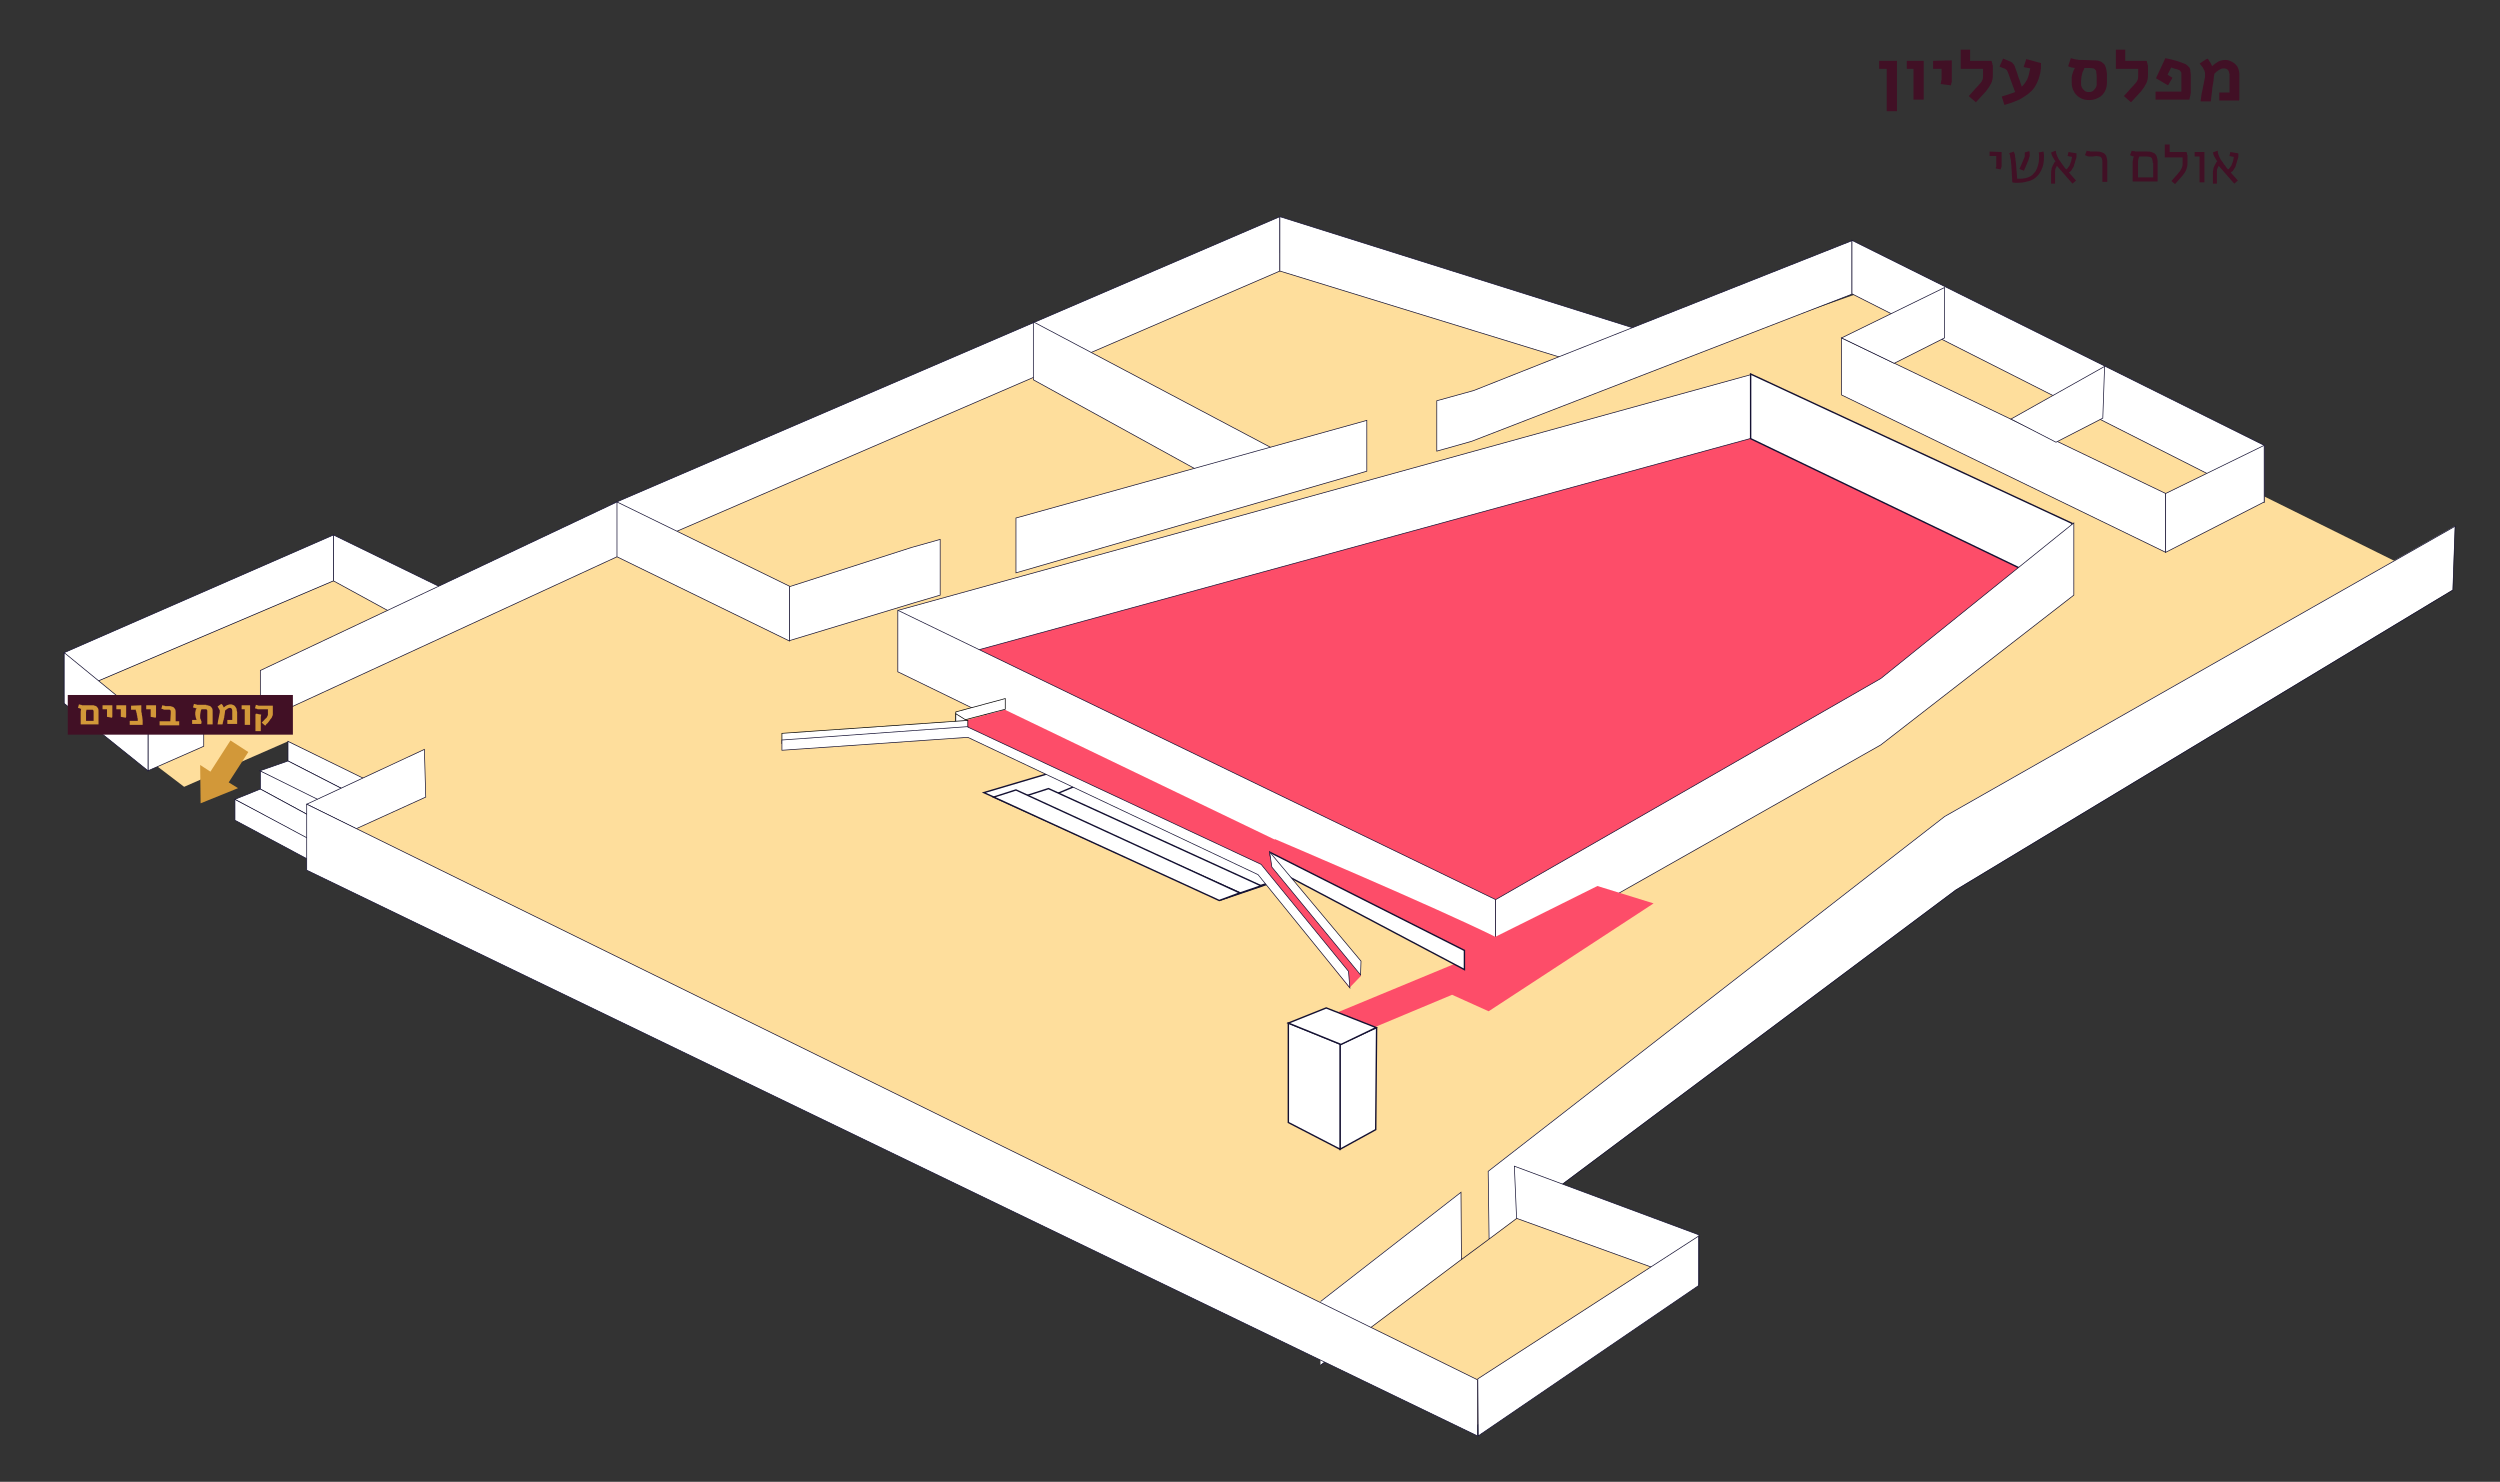 <?xml version="1.0" encoding="UTF-8" standalone="no"?>
<svg
   xmlns:dc="http://purl.org/dc/elements/1.1/"
   xmlns:cc="http://creativecommons.org/ns#"
   xmlns:rdf="http://www.w3.org/1999/02/22-rdf-syntax-ns#"
   xmlns:svg="http://www.w3.org/2000/svg"
   xmlns="http://www.w3.org/2000/svg"
   xmlns:xlink="http://www.w3.org/1999/xlink"
   xml:space="preserve"
   enable-background="new 0 0 841.889 1190.549"
   viewBox="0 0 848.395 502.864"
   height="502.864"
   width="848.395"
   y="0px"
   x="0px"
   id="Layer_1"
   version="1.1"><rect x="0" y="0" width="848.395" height="502.864" fill="#333333" stroke="none"/><defs
     id="defs1008" /><polygon
     transform="translate(4.539,-343.692)"
     style="fill:#fede9c"
     points="558.385,473.643 424.953,427.955 204.383,530.223 286.076,573.641 "
     id="polygon495_1_" /><polygon
     transform="translate(4.539,-343.692)"
     style="fill:#ffffff"
     points="429.795,435.671 203.324,533.4 203.324,514.641 429.795,417.215 "
     id="polygon497_1_" /><polygon
     transform="translate(4.539,-343.692)"
     style="fill:none;stroke:#141132;stroke-width:0.24"
     points="429.795,435.671 203.324,533.4 203.324,514.641 429.795,417.215 "
     id="polygon499_1_" /><polygon
     transform="translate(4.539,-343.692)"
     style="fill:#ffffff"
     points="415.12,510.556 346.135,472.584 346.135,452.917 427.072,495.731 "
     id="polygon501_1_" /><polygon
     transform="translate(4.539,-343.692)"
     style="fill:none;stroke:#141132;stroke-width:0.24"
     points="415.12,510.556 346.135,472.584 346.135,452.917 427.072,495.731 "
     id="polygon503_1_" /><polygon
     transform="translate(4.539,-343.692)"
     style="fill:#ffffff"
     points="553.241,473.643 429.795,435.671 429.795,417.215 553.241,456.094 "
     id="polygon505_1_" /><polygon
     transform="translate(4.539,-343.692)"
     style="fill:none;stroke:#141132;stroke-width:0.24"
     points="553.241,473.643 429.795,435.671 429.795,417.215 553.241,456.094 "
     id="polygon507_1_" /><polygon
     transform="translate(4.539,-343.692)"
     style="fill:#fede9c"
     points="514.059,483.628 383.805,525.836 384.561,522.205 271.553,559.42 207.258,531.131 153.249,556.243 108.621,540.813 17.246,579.693 57.942,610.705 93.191,595.275 127.834,612.823 102.721,637.937 496.813,827.192 571.547,776.965 509.823,751.247 675.478,629.314 827.821,543.838 625.252,443.537 534.18,475.61 "
     id="polygon509_1_" /><polygon
     transform="translate(4.539,-343.692)"
     style="fill:#ffffff"
     points="121.782,616.606 93.191,601.931 93.191,595.275 123.749,610.251 "
     id="polygon511_1_" /><polygon
     transform="translate(4.539,-343.692)"
     style="fill:none;stroke:#141132;stroke-width:0.24"
     points="121.782,616.606 93.191,601.931 93.191,595.275 123.749,610.251 "
     id="polygon513_1_" /><polygon
     transform="translate(4.539,-343.692)"
     style="fill:#fd4d69"
     points="590.003,491.797 460.656,524.474 300.145,561.538 503.016,659.721 633.724,591.19 699.23,541.57 "
     id="polygon515_1_" /><polygon
     transform="translate(4.539,-343.692)"
     style="fill:#ffffff"
     points="108.621,624.926 83.811,611.462 83.811,605.259 108.621,616.606 "
     id="polygon517_1_" /><polygon
     transform="translate(4.539,-343.692)"
     style="fill:none;stroke:#141132;stroke-width:0.24"
     points="108.621,624.926 83.811,611.462 83.811,605.259 108.621,616.606 "
     id="polygon519_1_" /><polygon
     transform="translate(4.539,-343.692)"
     style="fill:#ffffff"
     points="100.906,635.819 75.188,622.052 75.188,614.942 100.906,628.406 "
     id="polygon521_1_" /><polygon
     transform="translate(4.539,-343.692)"
     style="fill:none;stroke:#141132;stroke-width:0.24"
     points="100.906,635.819 75.188,622.052 75.188,614.942 100.906,628.406 "
     id="polygon523_1_" /><polyline
     transform="translate(4.539,-343.692)"
     style="fill:#ffffff"
     points="443.562,785.286 491.215,748.222 491.366,771.066 500.746,764.107   500.444,741.112 655.358,620.69 828.576,522.205 827.821,543.838 659.14,645.652 500.746,764.107 490.308,771.822 443.562,806.919   "
     id="polyline525_1_" /><g
     transform="translate(62.67,-108.643)"
     id="g527_1_"><g
       id="g563"><g
         id="g565"><g
           id="g567"><defs
             id="defs569"><rect
               height="1751.1"
               width="838.107"
               y="121.576"
               x="-67.463"
               id="SVGID_59_" /></defs><clipPath
             id="SVGID_60_"><use
               height="100%"
               width="100%"
               y="0"
               x="0"
               style="overflow:visible"
               id="use573"
               overflow="visible"
               xlink:href="#SVGID_59_" /></clipPath><polyline
             style="fill:none;stroke:#141132;stroke-width:0.24"
             points="      385.477,550.311 433.132,513.247 433.283,536.091 442.663,529.132 442.36,506.137 597.273,385.716 770.493,287.23       769.736,308.864 601.055,410.678 442.663,529.132 432.224,536.847 385.477,571.945     "
             clip-path="url(#SVGID_60_)"
             id="polyline535_1_" /></g></g></g></g><polygon
     transform="translate(4.539,-343.692)"
     style="fill:#ffffff"
     points="510.126,757.148 572,779.537 572,762.744 509.369,739.448 "
     id="polygon537_1_" /><polygon
     transform="translate(4.539,-343.692)"
     style="fill:none;stroke:#141132;stroke-width:0.24"
     points="510.126,757.148 572,779.537 572,762.744 509.369,739.448 "
     id="polygon539_1_" /><polygon
     transform="translate(4.539,-343.692)"
     style="fill:#ffffff"
     points="497.115,830.974 496.964,811.61 571.849,763.198 571.849,779.991 "
     id="polygon541_1_" /><polygon
     transform="translate(4.539,-343.692)"
     style="fill:none;stroke:#141132;stroke-width:0.24"
     points="497.115,830.974 496.964,811.61 571.849,763.198 571.849,779.991 "
     id="polygon543_1_" /><polygon
     transform="translate(4.539,-343.692)"
     style="fill:#ffffff"
     points="426.164,643.533 409.674,649.131 329.343,612.672 375.332,599.057 "
     id="polygon545_1_" /><polygon
     transform="translate(4.539,-343.692)"
     style="fill:none;stroke:#141132;stroke-width:0.48"
     points="426.164,643.533 409.674,649.131 329.343,612.672 375.332,599.057 "
     id="polygon547_1_" /><polygon
     transform="translate(4.539,-343.692)"
     style="fill:#ffffff"
     points="589.852,492.403 589.852,470.769 300.296,550.797 300.296,571.674 "
     id="polygon549_1_" /><polygon
     transform="translate(4.539,-343.692)"
     style="fill:none;stroke:#141132;stroke-width:0.24"
     points="589.852,492.403 589.852,470.769 300.296,550.797 300.296,571.674 "
     id="polygon551_1_" /><polygon
     transform="translate(4.539,-343.692)"
     style="fill:#ffffff"
     points="114.823,620.69 83.659,605.259 93.191,601.931 121.782,616.606 "
     id="polygon553_1_" /><polygon
     transform="translate(4.539,-343.692)"
     style="fill:none;stroke:#141132;stroke-width:0.24"
     points="114.823,620.69 83.659,605.259 93.191,601.931 121.782,616.606 "
     id="polygon555_1_" /><polygon
     transform="translate(4.539,-343.692)"
     style="fill:#ffffff"
     points="102.872,629.767 75.188,614.942 83.811,611.462 108.621,624.926 "
     id="polygon557_1_" /><polygon
     transform="translate(4.539,-343.692)"
     style="fill:none;stroke:#141132;stroke-width:0.24"
     points="102.872,629.767 75.188,614.942 83.811,611.462 108.621,624.926 "
     id="polygon559_1_" /><polygon
     transform="translate(4.539,-343.692)"
     style="fill:#ffffff"
     points="431.156,641.568 422.987,644.29 354.305,612.975 361.566,609.949 "
     id="polygon561_1_" /><polygon
     transform="translate(4.539,-343.692)"
     style="fill:none;stroke:#141132;stroke-width:0.48"
     points="431.156,641.568 422.987,644.29 354.305,612.975 361.566,609.949 "
     id="polygon563_1_" /><polygon
     transform="translate(4.539,-343.692)"
     style="fill:#ffffff"
     points="416.33,646.711 423.441,644.29 351.279,611.311 343.261,613.882 "
     id="polygon565_1_" /><polygon
     transform="translate(4.539,-343.692)"
     style="fill:none;stroke:#141132;stroke-width:0.48"
     points="416.33,646.711 423.441,644.29 351.279,611.311 343.261,613.882 "
     id="polygon567_1_" /><polygon
     transform="translate(4.539,-343.692)"
     style="fill:#ffffff"
     points="698.624,545.049 698.624,521.297 589.549,470.617 589.549,492.553 "
     id="polygon569_1_" /><polygon
     transform="translate(4.539,-343.692)"
     style="fill:none;stroke:#141132;stroke-width:0.48"
     points="698.624,545.049 698.624,521.297 589.549,470.617 589.549,492.553 "
     id="polygon571_1_" /><polygon
     transform="translate(4.539,-343.692)"
     style="fill:#99ad63"
     points="465.346,644.896 451.731,650.191 366.256,611.311 373.215,607.377 "
     id="polygon573_1_" /><polygon
     transform="translate(4.539,-343.692)"
     style="fill:#ffffff"
     points="409.22,649.282 416.179,646.711 340.235,611.765 332.671,614.185 "
     id="polygon575_1_" /><polygon
     transform="translate(4.539,-343.692)"
     style="fill:none;stroke:#141132;stroke-width:0.48"
     points="409.22,649.282 416.179,646.711 340.235,611.765 332.671,614.185 "
     id="polygon577_1_" /><polygon
     transform="translate(4.539,-343.692)"
     style="fill:#ffffff"
     points="116.336,624.926 99.544,616.606 139.483,597.997 139.937,614.185 "
     id="polygon579_1_" /><polygon
     transform="translate(4.539,-343.692)"
     style="fill:none;stroke:#141132;stroke-width:0.24"
     points="116.336,624.926 99.544,616.606 139.483,597.997 139.937,614.185 "
     id="polygon581_1_" /><polygon
     transform="translate(4.539,-343.692)"
     style="fill:#ffffff"
     points="503.016,670.462 503.016,648.98 300.145,550.797 300.145,571.674 "
     id="polygon583_1_" /><polygon
     transform="translate(4.539,-343.692)"
     style="fill:none;stroke:#141132;stroke-width:0.24"
     points="503.016,670.462 503.016,648.98 300.145,550.797 300.145,571.674 "
     id="polygon585_1_" /><polygon
     transform="translate(4.539,-343.692)"
     style="fill:#ffffff"
     points="496.813,830.974 496.813,811.911 99.544,616.606 99.544,638.995 "
     id="polygon587_1_" /><polygon
     transform="translate(4.539,-343.692)"
     style="fill:none;stroke:#141132;stroke-width:0.24"
     points="496.813,830.974 496.813,811.911 99.544,616.606 99.544,638.995 "
     id="polygon589_1_" /><polygon
     transform="translate(4.539,-343.692)"
     style="fill:#ffffff"
     points="730.394,531.131 730.394,511.161 620.411,458.364 620.411,477.728 "
     id="polygon591_1_" /><polygon
     transform="translate(4.539,-343.692)"
     style="fill:none;stroke:#141132;stroke-width:0.24"
     points="730.394,531.131 730.394,511.161 620.411,458.364 620.411,477.728 "
     id="polygon593_1_" /><polygon
     transform="translate(4.539,-343.692)"
     style="fill:#ffffff"
     points="763.827,514.187 763.827,494.823 623.891,425.233 623.891,443.387 "
     id="polygon595_1_" /><polygon
     transform="translate(4.539,-343.692)"
     style="fill:none;stroke:#141132;stroke-width:0.24"
     points="763.827,514.187 763.827,494.823 623.891,425.233 623.891,443.387 "
     id="polygon597_1_" /><polygon
     transform="translate(4.539,-343.692)"
     style="fill:#ffffff"
     points="144.323,560.328 108.621,540.813 108.621,525.231 144.323,542.628 "
     id="polygon599_1_" /><polygon
     transform="translate(4.539,-343.692)"
     style="fill:none;stroke:#141132;stroke-width:0.24"
     points="144.323,560.328 108.621,540.813 108.621,525.231 144.323,542.628 "
     id="polygon601_1_" /><polygon
     transform="translate(4.539,-343.692)"
     style="fill:#ffffff"
     points="503.016,648.98 633.724,573.944 699.23,521.146 699.23,545.654 633.724,596.485 503.016,670.462 "
     id="polygon603_1_" /><polygon
     transform="translate(4.539,-343.692)"
     style="fill:none;stroke:#141132;stroke-width:0.24"
     points="503.016,648.98 633.724,573.944 699.23,521.146 699.23,545.654 633.724,596.485 503.016,670.462 "
     id="polygon605_1_" /><polygon
     transform="translate(4.539,-343.692)"
     style="fill:#ffffff"
     points="763.827,514.035 730.394,531.131 730.394,511.161 763.827,494.823 "
     id="polygon607_1_" /><polygon
     transform="translate(4.539,-343.692)"
     style="fill:none;stroke:#141132;stroke-width:0.24"
     points="763.827,514.035 730.394,531.131 730.394,511.161 763.827,494.823 "
     id="polygon609_1_" /><polygon
     transform="translate(4.539,-343.692)"
     style="fill:#ffffff"
     points="709.063,485.594 693.178,493.764 677.899,485.897 709.668,468.045 "
     id="polygon611_1_" /><polygon
     transform="translate(4.539,-343.692)"
     style="fill:none;stroke:#141132;stroke-width:0.24"
     points="709.063,485.594 693.178,493.764 677.899,485.897 709.668,468.045 "
     id="polygon613_1_" /><polygon
     transform="translate(4.539,-343.692)"
     style="fill:#ffffff"
     points="638.263,466.987 620.411,458.364 655.358,441.269 655.358,458.364 "
     id="polygon615_1_" /><polygon
     transform="translate(4.539,-343.692)"
     style="fill:none;stroke:#141132;stroke-width:0.24"
     points="638.263,466.987 620.411,458.364 655.358,441.269 655.358,458.364 "
     id="polygon617_1_" /><polyline
     transform="translate(4.539,-343.692)"
     style="fill:#ffffff"
     points="204.837,532.644 83.811,588.467 83.811,571.221 204.837,514.035 "
     id="polyline619_1_" /><polyline
     transform="translate(4.539,-343.692)"
     style="fill:none;stroke:#141132;stroke-width:0.24"
     points="204.837,532.644 83.811,588.467   83.811,571.221 204.837,514.035 "
     id="polyline621_1_" /><polygon
     transform="translate(4.539,-343.692)"
     style="fill:#ffffff"
     points="45.688,605.259 45.688,588.467 64.598,579.693 64.598,596.939 "
     id="polygon623_1_" /><polygon
     transform="translate(4.539,-343.692)"
     style="fill:none;stroke:#141132;stroke-width:0.24"
     points="45.688,605.259 45.688,588.467 64.598,579.693 64.598,596.939 "
     id="polygon625_1_" /><polygon
     transform="translate(4.539,-343.692)"
     style="fill:#ffffff"
     points="108.621,540.813 17.246,579.693 17.246,565.169 108.621,525.231 "
     id="polygon627_1_" /><polygon
     transform="translate(4.539,-343.692)"
     style="fill:none;stroke:#141132;stroke-width:0.24"
     points="108.621,540.813 17.246,579.693 17.246,565.169 108.621,525.231 "
     id="polygon629_1_" /><polygon
     transform="translate(4.539,-343.692)"
     style="fill:#ffffff"
     points="45.688,605.259 17.246,582.415 17.246,565.169 45.688,588.467 "
     id="polygon631_1_" /><polygon
     transform="translate(4.539,-343.692)"
     style="fill:none;stroke:#141132;stroke-width:0.24"
     points="45.688,605.259 17.246,582.415 17.246,565.169 45.688,588.467 "
     id="polygon633_1_" /><polygon
     transform="translate(4.539,-343.692)"
     style="fill:#fd4d69"
     points="422.835,640.508 441.141,634.91 336.453,584.533 320.266,588.921 "
     id="polygon635_1_" /><g
     transform="translate(62.67,-108.643)"
     id="g637_1_"><g
       id="g627"><g
         id="g629"><g
           id="g631"><defs
             id="defs633"><rect
               height="1751.1"
               width="838.107"
               y="121.576"
               x="-67.463"
               id="SVGID_61_" /></defs><clipPath
             id="SVGID_62_"><use
               height="100%"
               width="100%"
               y="0"
               x="0"
               style="overflow:visible"
               id="use637"
               overflow="visible"
               xlink:href="#SVGID_61_" /></clipPath><path
             style="fill:#fd4d69"
             d="M 479.424,409.315 444.78,426.562 C 424.962,416.728 370.046,393.43 370.046,393.43 l -5.446,6.808 67.321,35.098 -42.359,17.549 12.708,4.993 27.836,-11.649 12.405,5.598 55.975,-36.61 -19.062,-5.902 z"
             clip-path="url(#SVGID_62_)"
             id="path645_1_" /></g></g></g></g><polygon
     transform="translate(4.539,-343.692)"
     style="fill:#ffffff"
     points="492.426,672.732 426.92,638.088 426.466,632.944 492.426,666.227 "
     id="polygon647_1_" /><polygon
     transform="translate(4.539,-343.692)"
     style="fill:none;stroke:#141132;stroke-width:0.48"
     points="492.426,672.732 426.92,638.088 426.466,632.944 492.426,666.227 "
     id="polygon649_1_" /><polygon
     transform="translate(4.539,-343.692)"
     style="fill:#d29839"
     points="73.675,594.972 66.867,605.562 63.388,603.292 63.539,616.303 76.246,611.159 73.07,609.193 79.726,598.906 "
     id="polygon663_1_" /><polygon
     transform="translate(4.539,-343.692)"
     style="fill:#fd4d69"
     points="457.328,674.85 425.862,633.852 420.567,637.029 453.395,678.934 "
     id="polygon669_1_" /><g
     transform="translate(62.67,-108.643)"
     id="g671_1_"><g
       id="g674"><g
         id="g676"><g
           id="g678"><defs
             id="defs680"><rect
               height="1751.1"
               width="838.107"
               y="121.576"
               x="-67.463"
               id="SVGID_67_" /></defs><clipPath
             id="SVGID_68_"><use
               height="100%"
               width="100%"
               y="0"
               x="0"
               style="overflow:visible"
               id="use684"
               overflow="visible"
               xlink:href="#SVGID_67_" /></clipPath><path
             style="fill:#411025"
             d="m 581.087,129.139 0,17.246 -3.479,0 0,-14.371 -2.572,0 0,-2.724 6.052,0 0,-0.151 z m 9.077,0 0,13.313 -3.479,0 0,-10.438 -2.27,0 0,-2.724 5.749,0 0,-0.151 z m 9.53,0 0,4.842 c 0,0.453 0,0.907 0,1.21 0,0.303 0,0.604 0,0.907 0,0.303 0,0.454 -0.151,0.757 0,0.303 -0.151,0.454 -0.151,0.756 l -3.479,-0.453 c 0,-0.303 0.151,-0.454 0.151,-0.757 0,-0.151 0,-0.454 0.151,-0.605 0,-0.302 0,-0.453 0,-0.756 0,-0.303 0,-0.605 0,-1.059 l 0,-1.967 -2.874,0 0,-2.724 6.353,-0.151 0,0 z m 6.203,-3.63 0,3.782 7.261,0 c 0,0.151 0.151,0.303 0.151,0.454 0,0.151 0,0.303 0.151,0.454 0,0.151 0,0.453 0.151,0.604 0,0.151 0,0.454 0,0.605 l 0,2.723 c 0,1.06 -0.151,1.967 -0.604,2.875 -0.454,0.907 -1.06,1.815 -1.815,2.723 l -3.329,3.631 -2.42,-2.118 1.513,-1.664 c 0.605,-0.756 1.059,-1.21 1.513,-1.664 0.454,-0.454 0.757,-0.907 1.059,-1.21 0.303,-0.303 0.454,-0.757 0.605,-1.059 0.151,-0.303 0.151,-0.757 0.151,-1.211 l 0,-2.42 -7.564,0 0,-6.506 3.177,0 0,0.001 z m 18.153,5.9 c 0.151,-0.454 0.303,-0.908 0.454,-1.361 0.151,-0.454 0.303,-0.908 0.454,-1.361 l 4.992,1.361 c 0,0.303 0,0.604 0,0.907 0,0.303 0,0.605 0,0.908 -0.151,0.604 -0.151,1.361 -0.303,1.815 -0.151,0.604 -0.303,1.21 -0.454,1.664 -0.303,0.907 -0.756,1.815 -1.21,2.571 -0.454,0.757 -1.059,1.513 -1.664,1.967 -0.605,0.605 -1.21,1.06 -1.967,1.513 -0.757,0.454 -1.361,0.908 -2.118,1.211 -0.756,0.302 -1.513,0.604 -2.269,0.907 -0.757,0.303 -1.664,0.454 -2.421,0.757 l -0.908,-2.875 c 0.908,-0.302 1.665,-0.453 2.421,-0.756 0.757,-0.303 1.513,-0.454 2.118,-0.757 -0.454,-1.059 -0.757,-2.27 -1.21,-3.328 -0.454,-1.059 -0.757,-2.118 -1.211,-3.328 -0.151,-0.151 -0.151,-0.454 -0.303,-0.605 0,-0.151 -0.15,-0.302 -0.302,-0.302 -0.151,-0.151 -0.151,-0.151 -0.303,-0.303 -0.151,0 -0.303,-0.151 -0.454,-0.151 l -1.513,-0.605 c 0.151,-0.454 0.454,-0.907 0.604,-1.361 0.151,-0.454 0.454,-0.908 0.605,-1.361 0.303,0.151 0.605,0.151 0.757,0.303 0.303,0.15 0.604,0.15 0.756,0.302 0.454,0.151 0.757,0.303 1.06,0.454 0.303,0.151 0.604,0.303 0.756,0.605 0.151,0.151 0.454,0.454 0.454,0.604 0.151,0.151 0.303,0.454 0.303,0.757 0.151,0.454 0.303,0.907 0.454,1.21 0.15,0.454 0.302,0.757 0.453,1.362 0.151,0.453 0.303,1.059 0.605,1.664 0.151,0.604 0.454,1.361 0.756,2.269 0.454,-0.453 0.757,-0.756 1.06,-1.21 0.303,-0.454 0.454,-0.757 0.757,-1.21 0.302,-0.605 0.453,-1.211 0.604,-1.815 0.151,-0.605 0.303,-1.362 0.454,-1.967 l -2.267,-0.455 0,0 z m 24.055,-2.27 c 0.604,0 1.059,0 1.513,0.151 0.453,0.151 0.907,0.303 1.361,0.757 0.454,0.303 0.757,0.756 0.907,1.361 0.303,0.605 0.303,1.361 0.454,2.27 0,0.151 0,0.303 0,0.604 0,0.151 0,0.454 0,0.605 0,0.303 0,0.454 0,0.757 0,0.302 0,0.604 0,1.059 0,0.907 -0.151,1.664 -0.454,2.421 -0.302,0.756 -0.756,1.361 -1.21,1.815 -0.605,0.604 -1.21,0.907 -1.967,1.21 -0.756,0.303 -1.513,0.454 -2.42,0.454 -0.908,0 -1.664,-0.151 -2.421,-0.454 -0.757,-0.303 -1.361,-0.757 -1.815,-1.21 -0.605,-0.605 -0.907,-1.211 -1.21,-1.815 -0.303,-0.757 -0.454,-1.514 -0.454,-2.421 0,-0.151 0,-0.151 0,-0.303 0,-0.152 0,-0.151 0,-0.303 0,-0.453 0,-0.756 0,-1.21 0,-0.454 0.151,-0.908 0.303,-1.361 0.151,-0.303 0.151,-0.605 0.303,-0.908 0.152,-0.303 0.303,-0.604 0.453,-0.907 -0.302,0 -0.756,-0.151 -1.059,-0.151 -0.303,-0.151 -0.757,-0.151 -1.21,-0.454 0.151,-0.454 0.303,-0.907 0.453,-1.361 0.151,-0.454 0.303,-0.908 0.454,-1.361 0.454,0.151 0.757,0.151 1.06,0.303 0.302,0 0.604,0.15 0.756,0.15 0.303,0 0.605,0 0.757,0.151 0.303,0 0.604,0 0.907,0 l 0.454,0 4.085,0.151 0,0 z m -3.48,2.875 c -0.15,0.302 -0.302,0.453 -0.302,0.604 -0.151,0.151 -0.151,0.454 -0.303,0.605 -0.151,0.454 -0.151,0.907 -0.303,1.361 0,0.454 -0.151,0.908 -0.151,1.361 0,0.303 0,0.454 0,0.757 0,0.303 0,0.454 0,0.605 0,0.453 0.151,0.756 0.303,1.059 0.152,0.303 0.303,0.605 0.605,0.757 0.15,0.302 0.453,0.453 0.756,0.604 0.303,0.151 0.605,0.151 0.908,0.151 0.302,0 0.756,0 1.059,-0.151 0.303,-0.151 0.605,-0.303 0.757,-0.604 0.302,-0.303 0.453,-0.454 0.604,-0.757 0.151,-0.303 0.303,-0.605 0.303,-1.059 0,-0.151 0,-0.454 0,-0.605 0,-0.151 0,-0.454 0,-0.757 0,-0.302 0,-0.604 0,-0.756 0,-0.303 0,-0.454 0,-0.757 0,-0.454 -0.151,-0.907 -0.151,-1.361 0,-0.454 -0.151,-0.605 -0.303,-0.757 -0.151,-0.15 -0.303,-0.302 -0.604,-0.453 -0.303,0 -0.757,-0.151 -1.211,-0.151 l -1.967,0 0,0.304 0,0 z m 13.919,-6.505 0,3.782 7.261,0 c 0,0.151 0.151,0.303 0.151,0.454 0,0.151 0,0.303 0.151,0.454 0,0.151 0,0.453 0.151,0.604 0,0.151 0,0.454 0,0.605 l 0,2.723 c 0,1.06 -0.151,1.967 -0.604,2.875 -0.454,0.907 -1.06,1.815 -1.815,2.723 l -3.329,3.631 -2.42,-2.118 1.513,-1.664 c 0.605,-0.756 1.059,-1.21 1.513,-1.664 0.454,-0.454 0.757,-0.907 1.059,-1.21 0.303,-0.303 0.454,-0.757 0.605,-1.059 0.151,-0.303 0.151,-0.757 0.151,-1.211 l 0,-2.42 -7.564,0 0,-6.506 3.177,0 0,0.001 z m 13.615,2.875 c 0.756,0.151 1.513,0.303 2.118,0.453 0.604,0.151 1.21,0.303 1.664,0.454 0.453,0.151 0.907,0.303 1.361,0.454 0.454,0.151 0.907,0.303 1.21,0.454 0.454,0.151 0.757,0.303 1.06,0.604 0.302,0.303 0.453,0.454 0.756,0.757 0.151,0.303 0.303,0.605 0.303,1.059 0,0.454 0.151,0.757 0.151,1.211 l 0,5.144 c 0,0.151 0,0.453 0,0.604 0,0.151 0,0.454 0,0.605 0,0.303 -0.151,0.605 -0.151,0.907 -0.151,0.303 -0.151,0.757 -0.303,1.362 l -11.497,0 0,-2.724 8.774,0 0,-5.295 c 0,-0.303 0,-0.604 0,-0.756 0,-0.152 0,-0.454 -0.151,-0.605 -0.151,-0.151 -0.151,-0.303 -0.303,-0.454 -0.152,-0.151 -0.303,-0.151 -0.605,-0.303 -0.303,-0.15 -0.756,-0.302 -1.059,-0.302 -0.454,-0.151 -0.908,-0.303 -1.361,-0.454 l -1.211,2.421 1.664,1.059 -1.513,2.571 -4.084,-2.42 3.177,-6.806 0,0 z m 11.648,1.815 c 0.454,-0.303 0.908,-0.605 1.361,-0.908 0.454,-0.303 0.908,-0.604 1.362,-0.756 0.15,0.302 0.453,0.453 0.453,0.756 0.151,0.151 0.303,0.454 0.454,0.605 0.151,0.151 0.151,0.303 0.303,0.604 0.151,0.151 0.151,0.303 0.303,0.605 0.756,-0.756 1.513,-1.21 2.269,-1.664 0.757,-0.303 1.514,-0.454 2.27,-0.454 0.605,0 1.06,0.151 1.513,0.303 0.454,0.151 0.908,0.454 1.362,0.757 0.453,0.303 0.756,0.756 1.059,1.059 0.303,0.454 0.454,0.908 0.605,1.513 0.15,0.454 0.15,0.908 0.15,1.513 0,0.605 0,1.211 0,1.967 0,0.303 0,0.605 0,1.06 0,0.302 0,0.756 0,1.361 0,0.604 0,1.21 0,1.664 0,0.605 0,0.907 0,1.361 0,0.151 0,0.454 0,0.605 0,0.151 0,0.454 -0.15,0.604 l -6.657,0 0,-2.723 3.479,0 c 0,0 0,-0.151 0,-0.303 0,-0.152 0,-0.303 0,-0.605 0,-0.302 0,-0.604 0,-1.059 0,-0.455 0,-0.907 0,-1.513 0,-0.151 0,-0.454 0,-0.605 0,-0.303 0,-0.453 0,-0.756 0,-0.303 0,-0.605 0,-0.757 0,-0.303 0,-0.454 0,-0.604 -0.151,-0.757 -0.303,-1.211 -0.604,-1.514 -0.303,-0.302 -0.757,-0.453 -1.362,-0.453 -0.302,0 -0.604,0 -0.907,0.151 -0.303,0.151 -0.605,0.302 -1.059,0.604 -0.151,0.151 -0.454,0.303 -0.605,0.454 -0.151,0.151 -0.303,0.303 -0.605,0.605 -0.151,0.907 -0.303,1.815 -0.303,2.42 -0.151,0.757 -0.151,1.211 -0.302,1.815 -0.151,0.454 -0.151,0.908 -0.151,1.361 0,0.454 -0.151,0.757 -0.151,1.211 0,0.303 -0.151,0.756 -0.151,1.21 0,0.454 -0.151,0.908 -0.151,1.361 l -3.479,0 0.303,-2.269 c 0.151,-0.605 0.151,-1.06 0.303,-1.514 0.151,-0.453 0.151,-0.907 0.302,-1.513 0.151,-0.453 0.151,-0.907 0.303,-1.513 0.151,-0.454 0.151,-1.059 0.303,-1.513 0,-0.151 0,-0.303 0,-0.454 0,-0.151 0,-0.303 0,-0.303 0,-0.302 0,-0.453 0,-0.604 0,-0.151 -0.151,-0.303 -0.151,-0.605 0,-0.151 -0.151,-0.303 -0.303,-0.604 -0.151,-0.151 -0.151,-0.454 -0.302,-0.605 l -1.064,-1.358 0,0 z"
             clip-path="url(#SVGID_68_)"
             id="path679_1_" /></g></g></g></g><path
     style="fill:#411025"
     d="m 679.261,51.587 0,3.177 c 0,0.303 0,0.605 0,0.908 0,0.303 0,0.454 0,0.605 0,0.15 0,0.453 -0.151,0.604 0,0.151 -0.151,0.454 -0.151,0.605 l -1.664,-0.303 c 0,-0.151 0,-0.454 0.151,-0.605 0,-0.151 0,-0.302 0,-0.453 0,-0.151 0,-0.454 0,-0.605 0,-0.303 0,-0.454 0,-0.908 l 0,-1.664 -2.27,0 0,-1.513 4.085,0.152 0,0 z m 3.328,4.84 c 0,-0.604 -0.151,-1.21 -0.151,-1.513 0,-0.453 0,-0.756 -0.151,-1.059 0,-0.303 -0.151,-0.605 -0.151,-0.908 0,-0.302 -0.151,-0.604 -0.303,-0.907 0.303,-0.151 0.454,-0.303 0.757,-0.303 0.303,-0.151 0.454,-0.151 0.756,-0.303 0.151,0.303 0.303,0.454 0.303,0.757 0.151,0.151 0.151,0.454 0.151,0.756 0,0.303 0.151,0.605 0.151,0.908 0,0.303 0,0.756 0.151,1.21 l 0.454,5.598 c 0.303,0 0.454,0 0.756,0 1.06,0 2.118,-0.151 2.875,-0.454 0.907,-0.303 1.513,-0.756 2.118,-1.513 0.604,-0.604 0.907,-1.361 1.21,-2.27 0.303,-0.907 0.454,-1.815 0.454,-2.874 0,-0.303 0,-0.605 0,-0.907 0,-0.303 0,-0.605 -0.151,-0.908 0.302,0 0.604,-0.151 0.756,-0.151 0.303,0 0.605,-0.151 0.908,-0.151 0,0.303 0.151,0.605 0.151,0.908 0,0.303 0,0.604 0,0.907 0,1.513 -0.151,2.724 -0.605,3.782 -0.454,1.06 -0.908,1.967 -1.664,2.724 -0.757,0.756 -1.664,1.361 -2.724,1.664 -1.059,0.302 -2.269,0.604 -3.63,0.604 -0.303,0 -0.605,0 -1.06,0 -0.303,0 -0.605,0 -1.059,-0.151 l -0.302,-5.446 0,0 z m 6.052,-5.143 c 0.15,0.303 0.15,0.605 0.15,0.908 0,0.151 0,0.454 0,0.605 0,0.15 0,0.453 -0.15,0.604 -0.151,0.303 -0.151,0.605 -0.303,1.06 -0.151,0.302 -0.303,0.604 -0.454,1.059 l -1.06,2.421 -1.513,-0.605 1.06,-2.421 c 0.151,-0.453 0.303,-0.756 0.453,-1.059 0.151,-0.303 0.151,-0.454 0.303,-0.757 0,-0.151 0,-0.453 0,-0.604 0,-0.151 0,-0.454 0,-0.757 l 1.514,-0.454 0,0 z m 7.412,10.741 c 0,-0.151 0,-0.453 0,-0.604 0,-0.303 0,-0.454 0,-0.757 0,-0.303 0,-0.605 0,-0.907 0,-0.303 0,-0.605 0,-0.908 0,-0.454 0,-0.907 0.151,-1.361 0,-0.454 0.151,-0.757 0.303,-1.06 0.151,-0.302 0.303,-0.604 0.454,-0.907 0.151,-0.303 0.303,-0.605 0.604,-0.757 -0.302,-0.302 -0.453,-0.604 -0.604,-0.907 -0.151,-0.303 -0.303,-0.454 -0.454,-0.757 -0.151,-0.302 -0.151,-0.453 -0.303,-0.756 0,-0.303 -0.151,-0.454 -0.151,-0.605 0.303,-0.151 0.454,-0.151 0.757,-0.303 0.303,-0.152 0.604,-0.151 0.907,-0.303 0,0.151 0,0.151 0,0.303 0,0.152 0,0.151 0,0.303 0,0.152 0.151,0.454 0.151,0.605 0.151,0.151 0.151,0.454 0.303,0.756 0.151,0.303 0.303,0.605 0.454,0.908 0.151,0.303 0.453,0.604 0.756,1.059 0.151,0.151 0.151,0.303 0.303,0.454 0.152,0.151 0.151,0.303 0.303,0.454 0.152,0.151 0.303,0.303 0.454,0.604 0.151,0.303 0.454,0.605 0.756,0.908 l 0,0 c 0.303,-0.151 0.454,-0.303 0.605,-0.605 0.151,-0.151 0.303,-0.454 0.454,-0.604 0.151,-0.151 0.151,-0.454 0.303,-0.757 0.15,-0.303 0.15,-0.454 0.302,-0.757 0,-0.302 0.151,-0.453 0.151,-0.756 0,-0.303 0.151,-0.454 0.151,-0.757 l -1.513,-0.303 0.303,-1.361 2.723,0.454 0,1.21 c 0,0.303 -0.151,0.605 -0.302,1.06 -0.151,0.302 -0.151,0.756 -0.303,1.059 -0.151,0.454 -0.303,0.757 -0.303,1.059 -0.151,0.303 -0.303,0.605 -0.454,0.757 -0.151,0.303 -0.303,0.454 -0.454,0.757 -0.151,0.151 -0.453,0.453 -0.756,0.604 l 2.42,2.724 -1.21,1.059 -5.295,-6.051 c -0.151,0.302 -0.303,0.604 -0.453,0.907 -0.151,0.303 -0.151,0.605 -0.151,1.059 0,0.303 0,0.757 0,1.211 0,0.453 0,0.756 0,1.21 0,0.151 0,0.454 0,0.757 0,0.302 0,0.604 0,0.907 l -1.362,0 0,-0.305 0,0 z m 14.221,-8.926 c -0.303,0 -0.605,0 -0.756,0 -0.303,0 -0.454,0 -0.605,0 -0.151,0 -0.454,0 -0.605,-0.151 -0.151,0 -0.453,-0.15 -0.756,-0.302 0.151,-0.303 0.151,-0.454 0.303,-0.757 0.15,-0.303 0.15,-0.454 0.302,-0.757 0.303,0.151 0.454,0.151 0.757,0.151 0.151,0 0.454,0.151 0.605,0.151 0.15,0 0.453,0 0.604,0 0.151,0 0.454,0 0.757,0 l 0.907,0 c 0.454,0 0.757,0 1.211,0.151 0.453,0.151 0.756,0.303 1.059,0.454 0.303,0.303 0.605,0.605 0.757,1.059 0.15,0.454 0.302,1.06 0.302,1.815 l 0,6.808 -1.664,0 0,-6.656 c 0,-0.454 0,-0.756 -0.151,-1.059 0,-0.303 -0.15,-0.454 -0.302,-0.605 -0.152,-0.151 -0.303,-0.303 -0.605,-0.303 -0.302,0 -0.605,-0.151 -0.908,-0.151 l -1.212,0.152 0,0 z m 13.463,3.328 c 0,-0.302 0,-0.604 0,-0.907 0,-0.303 0,-0.605 0,-0.757 0,-0.152 0.151,-0.453 0.151,-0.756 0,-0.303 0.151,-0.605 0.303,-0.908 -0.151,0 -0.453,0 -0.604,-0.151 -0.151,0 -0.454,-0.15 -0.757,-0.302 0.151,-0.303 0.151,-0.454 0.303,-0.757 0.152,-0.303 0.151,-0.454 0.303,-0.757 0.303,0.151 0.453,0.151 0.756,0.151 0.151,0 0.454,0.151 0.605,0.151 0.151,0 0.454,0 0.605,0 0.15,0 0.453,0 0.756,0 l 2.724,0 c 0.453,0 0.756,0 1.21,0.151 0.454,0.151 0.756,0.303 1.059,0.454 0.303,0.303 0.605,0.605 0.757,1.059 0.151,0.454 0.303,1.06 0.303,1.664 l 0,6.809 -8.472,0 -0.002,-5.144 0,0 z m 6.809,-1.21 c 0,-0.454 0,-0.756 -0.151,-1.059 0,-0.303 -0.151,-0.454 -0.303,-0.605 -0.152,-0.151 -0.303,-0.303 -0.605,-0.303 -0.302,0 -0.605,-0.151 -0.907,-0.151 l -2.572,0 c -0.151,0.303 -0.303,0.605 -0.303,0.757 0,0.303 -0.151,0.605 -0.151,0.756 0,0.303 0,0.454 0,0.757 0,0.303 0,0.454 0,0.757 l 0,4.084 5.144,0 0,-4.992 -0.152,0 z m 5.748,-6.504 0,2.874 5.749,0 c 0,0.151 0.151,0.454 0.151,0.605 0,0.151 0,0.303 0.151,0.454 0,0.151 0,0.302 0,0.302 0,0.151 0,0.151 0,0.303 l 0,2.118 c 0,0.757 -0.151,1.513 -0.454,2.27 -0.303,0.756 -0.756,1.361 -1.361,2.118 l -2.421,2.723 -1.21,-1.059 2.27,-2.572 c 0.151,-0.303 0.453,-0.454 0.604,-0.756 0.151,-0.303 0.303,-0.454 0.454,-0.757 0.151,-0.303 0.303,-0.605 0.303,-0.757 0.151,-0.302 0.151,-0.604 0.151,-0.907 l 0,-2.27 -6.052,0 0,-4.387 1.664,0 0,-0.302 10e-4,0 z m 11.801,2.874 0,10.287 -1.665,0 0,-8.774 -1.664,0 0,-1.513 3.329,0 0,0 z m 2.874,10.438 c 0,-0.151 0,-0.453 0,-0.604 0,-0.303 0,-0.454 0,-0.757 0,-0.303 0,-0.605 0,-0.907 0,-0.303 0,-0.605 0,-0.908 0,-0.454 0,-0.907 0.151,-1.361 0,-0.454 0.151,-0.757 0.303,-1.06 0.151,-0.302 0.302,-0.604 0.453,-0.907 0.151,-0.303 0.303,-0.605 0.605,-0.757 -0.303,-0.302 -0.454,-0.604 -0.605,-0.907 -0.151,-0.303 -0.302,-0.454 -0.453,-0.757 -0.151,-0.302 -0.151,-0.453 -0.303,-0.756 0,-0.303 -0.151,-0.454 -0.151,-0.605 0.303,-0.151 0.454,-0.151 0.756,-0.303 0.303,-0.151 0.605,-0.151 0.908,-0.303 0,0.151 0,0.151 0,0.303 0,0.152 0,0.151 0,0.303 0,0.152 0.151,0.454 0.151,0.605 0.151,0.151 0.151,0.454 0.303,0.756 0.151,0.303 0.303,0.605 0.453,0.908 0.151,0.303 0.454,0.604 0.757,1.059 0.151,0.151 0.151,0.303 0.303,0.454 0.152,0.151 0.151,0.303 0.303,0.454 0.152,0.151 0.303,0.303 0.453,0.604 0.151,0.303 0.454,0.605 0.757,0.908 l 0,0 c 0.303,-0.151 0.454,-0.303 0.605,-0.605 0.151,-0.151 0.302,-0.454 0.453,-0.604 0.151,-0.151 0.151,-0.454 0.303,-0.757 0.152,-0.303 0.151,-0.454 0.303,-0.757 0,-0.302 0.151,-0.453 0.151,-0.756 0,-0.303 0.151,-0.454 0.151,-0.757 l -1.513,-0.303 0.303,-1.361 2.723,0.454 0,1.21 c 0,0.303 -0.151,0.605 -0.303,1.06 -0.151,0.302 -0.151,0.756 -0.303,1.059 -0.151,0.454 -0.303,0.757 -0.303,1.059 -0.15,0.303 -0.302,0.605 -0.453,0.757 -0.151,0.303 -0.303,0.454 -0.454,0.757 -0.151,0.151 -0.454,0.453 -0.757,0.604 l 2.421,2.724 -1.21,1.059 -5.295,-6.051 c -0.151,0.302 -0.303,0.604 -0.454,0.907 -0.151,0.303 -0.151,0.605 -0.151,1.059 0,0.454 0,0.757 0,1.211 0,0.453 0,0.756 0,1.21 0,0.151 0,0.454 0,0.757 0,0.302 0,0.604 0,0.907 l -1.361,0 0,-0.305 0,0 z"
     id="path681_1_" /><polygon
     transform="translate(4.539,-343.692)"
     style="fill:#ffffff"
     points="336.605,584.382 336.605,580.751 319.812,585.29 319.812,588.77 "
     id="polygon683_1_" /><polygon
     transform="translate(4.539,-343.692)"
     style="fill:none;stroke:#000000;stroke-width:0.24"
     points="336.605,584.382 336.605,580.751 319.812,585.29 319.812,588.77 "
     id="polygon685_1_" /><polygon
     transform="translate(4.539,-343.692)"
     style="fill:#ffffff"
     points="323.443,591.947 323.443,588.164 319.812,585.895 319.812,589.526 "
     id="polygon687_1_" /><polygon
     transform="translate(4.539,-343.692)"
     style="fill:none;stroke:#000000;stroke-width:0.24"
     points="323.443,591.947 323.443,588.164 319.812,585.895 319.812,589.526 "
     id="polygon689_1_" /><polygon
     transform="translate(4.539,-343.692)"
     style="fill:#ffffff"
     points="323.897,591.795 323.897,588.164 260.812,592.552 260.812,596.031 "
     id="polygon691_1_" /><polygon
     transform="translate(4.539,-343.692)"
     style="fill:none;stroke:#000000;stroke-width:0.24"
     points="323.897,591.795 323.897,588.164 260.812,592.552 260.812,596.031 "
     id="polygon693_1_" /><polygon
     transform="translate(4.539,-343.692)"
     style="fill:#ffffff"
     points="260.812,598.3 323.897,593.913 422.382,640.508 453.546,678.934 453.092,673.336 423.441,637.029 323.897,590.434 323.897,590.282 260.812,594.821 "
     id="polygon695_1_" /><polygon
     transform="translate(4.539,-343.692)"
     style="fill:none;stroke:#141132;stroke-width:0.24"
     points="260.812,598.3 323.897,593.913 422.382,640.508 453.546,678.934 453.092,673.336 423.441,637.029 323.897,590.434 323.897,590.282 260.812,594.821 "
     id="polygon697_1_" /><polygon
     transform="translate(4.539,-343.692)"
     style="fill:#ffffff"
     points="450.218,733.698 450.218,698.147 462.623,692.399 462.321,727.042 "
     id="polygon699_1_" /><polyline
     transform="translate(4.539,-343.692)"
     style="fill:none;stroke:#141132;stroke-width:0.48"
     points="462.623,692.399 462.321,727.042   450.218,733.698 450.218,698.147 462.623,692.399 "
     id="polyline701_1_" /><polygon
     transform="translate(4.539,-343.692)"
     style="fill:#ffffff"
     points="457.177,674.547 457.328,669.857 426.315,632.793 427.072,637.937 "
     id="polygon703_1_" /><polygon
     transform="translate(4.539,-343.692)"
     style="fill:none;stroke:#141132;stroke-width:0.24"
     points="457.177,674.547 457.328,669.857 426.315,632.793 427.072,637.937 "
     id="polygon705_1_" /><polygon
     transform="translate(4.539,-343.692)"
     style="fill:#ffffff"
     points="450.218,697.995 432.669,690.885 432.669,724.621 450.218,733.698 "
     id="polygon707_1_" /><polygon
     transform="translate(4.539,-343.692)"
     style="fill:none;stroke:#141132;stroke-width:0.48"
     points="450.218,697.995 432.669,690.885 432.669,724.621 450.218,733.698 "
     id="polygon709_1_" /><polygon
     transform="translate(4.539,-343.692)"
     style="fill:#ffffff"
     points="450.521,698.147 432.669,690.885 445.528,685.741 462.472,692.399 "
     id="polygon711_1_" /><polygon
     transform="translate(4.539,-343.692)"
     style="fill:none;stroke:#141132;stroke-width:0.48"
     points="450.521,698.147 432.669,690.885 445.528,685.741 462.472,692.399 "
     id="polygon713_1_" /><polygon
     transform="translate(4.539,-343.692)"
     style="fill:#ffffff"
     points="263.384,561.236 263.384,542.628 204.837,514.035 204.837,532.644 "
     id="polygon821_1_" /><polygon
     transform="translate(4.539,-343.692)"
     style="fill:none;stroke:#141132;stroke-width:0.24"
     points="263.384,561.236 263.384,542.628 204.837,514.035 204.837,532.644 "
     id="polygon823_1_" /><path
     style="fill:#ffffff"
     d="m 319.056,183.051 -9.682,2.724 -41.451,13.313 0,18.305 41.904,-12.707 9.229,-2.724 0,-18.911 0,0 z m 25.718,11.347 119.061,-34.493 0,-17.246 -119.061,33.131 0,18.608 0,0 z m 283.656,-94.553 0,-18.153 -128.288,50.831 -12.557,3.479 0,17.095 11.8,-3.328 129.045,-49.924 0,0 z m 0,-18.304 0,0 0.453,0 -0.453,0 z"
     id="path825_1_" /><path
     style="fill:none;stroke:#141132;stroke-width:0.24"
     d="m 319.056,183.051 -9.682,2.724 -41.451,13.313 0,18.305 41.904,-12.707 9.229,-2.724 0,-18.911 0,0 z m 25.718,11.347 119.061,-34.493 0,-17.246 -119.061,33.131 0,18.608 0,0 z m 283.656,-94.553 0,-18.153 -128.288,50.831 -12.557,3.479 0,17.095 11.8,-3.328 129.045,-49.924 0,0 z m 0,-18.304 0,0 0.453,0 -0.453,0 z"
     id="path827_1_" /><rect
     style="fill:#411025"
     height="13.464"
     width="76.398"
     y="235.849"
     x="22.995"
     id="rect849_1_" /><path
     style="fill:#d29839"
     d="m 31.316,239.329 c 0.303,0 0.605,0 0.757,0.151 0.303,0 0.454,0.151 0.757,0.303 0.151,0.151 0.302,0.453 0.453,0.604 0.151,0.303 0.151,0.605 0.151,1.06 l 0,4.387 -6.051,0 0,-3.631 c 0,-0.303 0,-0.604 0,-0.756 0,-0.303 0.151,-0.605 0.151,-0.908 -0.151,0 -0.303,0 -0.454,-0.151 -0.151,0 -0.303,-0.151 -0.605,-0.151 0,-0.302 0.151,-0.453 0.151,-0.604 0,-0.151 0.151,-0.454 0.151,-0.605 0.151,0 0.454,0.151 0.605,0.151 0.151,0 0.303,0 0.453,0.151 0.151,0 0.303,0 0.454,0 0.151,0 0.303,0 0.605,0 l 2.422,0 0,-10e-4 z m 0.454,5.295 0,-2.572 c 0,-0.302 0,-0.453 0,-0.604 0,-0.151 0,-0.303 -0.151,-0.454 -0.151,-0.151 -0.151,-0.151 -0.303,-0.151 -0.15,0 -0.302,0 -0.604,0 l -1.361,0 c 0,0.303 -0.151,0.605 -0.151,0.757 0,0.302 0,0.453 0,0.756 l 0,2.27 2.57,0 z m 6.354,-5.295 0,2.421 c 0,0.302 0,0.453 0,0.604 0,0.151 0,0.303 0,0.454 0,0.151 0,0.303 0,0.303 0,0.151 0,0.303 -0.151,0.454 l -1.664,-0.303 c 0,-0.151 0,-0.303 0,-0.303 0,-0.151 0,-0.151 0,-0.303 0,-0.152 0,-0.303 0,-0.454 0,-0.151 0,-0.303 0,-0.604 l 0,-0.908 -1.514,0 0,-1.361 3.329,0 0,0 z m 4.69,0 0,2.421 c 0,0.302 0,0.453 0,0.604 0,0.151 0,0.303 0,0.454 0,0.151 0,0.303 0,0.303 0,0.151 0,0.303 -0.151,0.454 l -1.664,-0.303 c 0,-0.151 0,-0.303 0,-0.303 0,-0.151 0,-0.151 0,-0.303 0,-0.152 0,-0.303 0,-0.454 0,-0.151 0,-0.303 0,-0.604 l 0,-0.908 -1.513,0 0,-1.361 3.328,0 0,0 z m 5.143,0 0,0.907 c 0,0.151 0,0.151 0,0.303 0,0.152 0,0.151 0,0.303 0,0.152 0,0.303 0,0.454 0,0.151 0,0.454 0.151,0.756 0,0.303 0,0.605 0.151,1.06 0,0.454 0.151,0.907 0.151,1.361 l 0,0.151 0,0.151 c 0,0.151 0,0.151 0,0.303 0,0.152 0,0.151 0,0.303 0,0.15 0,0.15 0,0.302 0,0.152 0,0.151 0,0.303 l -4.388,0 0,-1.361 2.724,0 c 0,-0.151 0,-0.303 0,-0.454 0,-0.151 0,-0.454 -0.151,-0.756 0,-0.303 0,-0.605 -0.151,-0.757 0,-0.303 0,-0.605 -0.151,-0.757 0,-0.302 0,-0.453 -0.151,-0.604 -0.151,-0.151 0,-0.303 0,-0.454 l -1.664,0 0,-1.361 3.479,-0.153 0,0 z m 4.992,0 0,2.421 c 0,0.302 0,0.453 0,0.604 0,0.151 0,0.303 0,0.454 0,0.151 0,0.303 0,0.303 0,0.151 0,0.303 -0.151,0.454 l -1.664,-0.303 c 0,-0.151 0,-0.303 0,-0.303 0,-0.151 0,-0.151 0,-0.303 0,-0.152 0,-0.303 0,-0.454 0,-0.151 0,-0.303 0,-0.604 l 0,-0.908 -1.513,0 0,-1.361 3.328,0 0,0 z m 4.993,2.722 c 0,-0.302 0,-0.453 0,-0.604 0,-0.151 0,-0.303 -0.151,-0.454 -0.151,-0.151 -0.151,-0.151 -0.302,-0.151 -0.151,0 -0.303,0 -0.605,0 -0.151,0 -0.454,0 -0.605,0 -0.151,0 -0.303,0 -0.454,0 -0.15,0 -0.302,0 -0.453,-0.151 -0.151,0 -0.303,-0.151 -0.605,-0.151 0,-0.303 0.151,-0.453 0.151,-0.604 0,-0.151 0.151,-0.454 0.151,-0.605 0.151,0 0.454,0.151 0.605,0.151 0.15,0 0.302,0 0.453,0.151 0.151,0 0.303,0 0.454,0 0.151,0 0.303,0 0.605,0 l 0.303,0 c 0.302,0 0.604,0 0.756,0.151 0.303,0 0.454,0.151 0.757,0.303 0.151,0.15 0.303,0.453 0.453,0.604 0.151,0.303 0.151,0.605 0.151,1.06 l 0,3.025 1.211,0 0,1.361 -6.658,0 0,-1.361 3.631,0 0.152,-2.725 0,0 z m 12.102,-2.722 c 0.303,0 0.605,0 0.757,0.151 0.303,0 0.454,0.151 0.757,0.303 0.15,0.151 0.302,0.453 0.453,0.604 0.151,0.303 0.151,0.605 0.151,1.06 l 0,4.387 -1.815,0 0,-3.934 c 0,-0.302 0,-0.453 0,-0.604 0,-0.151 0,-0.303 -0.151,-0.454 -0.151,-0.151 -0.151,-0.151 -0.303,-0.151 -0.15,0 -0.302,0 -0.604,0 l -0.908,0 c -0.151,0.303 -0.302,0.605 -0.302,0.908 0,0.302 -0.151,0.604 -0.151,1.059 0,0.151 0,0.303 0,0.454 0,0.151 0,0.303 0,0.454 0,0.15 0,0.302 0.151,0.453 0,0.151 0.15,0.303 0.15,0.454 l 0.151,0.303 c 0,0.151 0,0.303 0,0.454 0,0.151 0,0.302 -0.151,0.453 l -3.025,0 0,-1.361 1.513,0 c -0.151,-0.303 -0.151,-0.605 -0.303,-0.907 0,-0.303 -0.15,-0.605 -0.15,-0.908 0,-0.303 0,-0.454 0,-0.756 0,-0.303 0.15,-0.454 0.15,-0.757 0,-0.151 0,-0.151 0.151,-0.303 0,-0.151 0.151,-0.151 0.151,-0.303 -0.151,0 -0.303,0 -0.604,-0.151 -0.151,0 -0.454,-0.15 -0.605,-0.15 0,-0.303 0.151,-0.454 0.151,-0.605 0,-0.151 0.151,-0.454 0.151,-0.605 0.151,0 0.454,0.151 0.604,0.151 0.151,0 0.303,0 0.454,0.151 0.151,0 0.303,0 0.454,0 0.151,0 0.303,0 0.605,0 l 2.117,0 0,0.15 z m 3.782,0.454 c 0.151,-0.151 0.454,-0.303 0.605,-0.454 0.151,-0.151 0.454,-0.303 0.756,-0.454 0.151,0.151 0.151,0.303 0.303,0.303 0,0.151 0.151,0.151 0.151,0.303 0,0.152 0.151,0.151 0.151,0.303 0,0.152 0.151,0.151 0.151,0.303 0.303,-0.303 0.757,-0.605 1.059,-0.757 0.454,-0.151 0.757,-0.303 1.211,-0.303 0.303,0 0.453,0 0.756,0.151 0.303,0.151 0.454,0.151 0.605,0.303 0.151,0.152 0.303,0.303 0.454,0.605 0.151,0.15 0.303,0.453 0.303,0.756 0,0.303 0,0.454 0.15,0.757 0,0.302 0,0.604 0,0.907 0,0.151 0,0.303 0,0.454 0,0.151 0,0.454 0,0.605 0,0.302 0,0.604 0,0.907 0,0.303 0,0.454 0,0.605 0,0.151 0,0.151 0,0.303 0,0.15 0,0.15 0,0.302 l -3.328,0 0,-1.361 1.664,0 c 0,0 0,0 0,-0.151 0,0 0,-0.151 0,-0.303 0,-0.152 0,-0.302 0,-0.453 0,-0.151 0,-0.454 0,-0.757 0,-0.151 0,-0.151 0,-0.303 0,-0.152 0,-0.303 0,-0.454 0,-0.15 0,-0.302 0,-0.453 0,-0.151 0,-0.151 0,-0.303 0,-0.303 -0.151,-0.605 -0.302,-0.757 -0.151,-0.151 -0.454,-0.151 -0.605,-0.151 -0.151,0 -0.303,0 -0.454,0.151 -0.151,0 -0.303,0.151 -0.454,0.303 -0.15,0 -0.15,0.151 -0.302,0.151 -0.151,0.151 -0.151,0.151 -0.303,0.303 0,0.454 -0.151,0.907 -0.151,1.21 0,0.303 -0.151,0.605 -0.151,0.908 0,0.303 0,0.453 -0.151,0.604 0,0.151 0,0.454 -0.151,0.605 0,0.151 0,0.303 -0.151,0.605 0,0.151 0,0.453 -0.151,0.756 l -1.664,0 0.151,-1.059 c 0,-0.303 0.151,-0.605 0.151,-0.757 0,-0.303 0.151,-0.454 0.151,-0.756 0,-0.303 0.151,-0.454 0.151,-0.757 0,-0.303 0.151,-0.454 0.151,-0.756 0,-0.151 0,-0.151 0,-0.151 l 0,-0.151 c 0,-0.151 0,-0.151 0,-0.303 0,-0.152 0,-0.151 -0.151,-0.303 0,-0.151 0,-0.151 -0.151,-0.303 0,-0.151 -0.151,-0.151 -0.151,-0.303 l -0.303,-0.45 0,0 z m 11.044,-0.454 0,6.656 -1.815,0 0,-5.295 -1.059,0 0,-1.361 2.874,0 z m 3.783,1.361 c -0.151,0 -0.454,0 -0.605,0 -0.151,0 -0.303,0 -0.454,0 -0.151,0 -0.302,0 -0.453,-0.151 -0.151,0 -0.303,-0.151 -0.605,-0.151 0,-0.302 0.151,-0.453 0.151,-0.604 0,-0.151 0.151,-0.454 0.151,-0.605 0.151,0 0.303,0.151 0.454,0.151 0.15,0 0.302,0 0.453,0.151 0.151,0 0.303,0 0.454,0 0.151,0 0.303,0 0.454,0 l 0.151,0 3.782,0 c 0,0.151 0,0.151 0,0.151 l 0,0.151 c 0,0.151 0,0.151 0,0.303 0,0.15 0,0.15 0,0.302 l 0,1.362 c 0,0.302 0,0.453 0,0.604 0,0.151 0,0.454 -0.151,0.605 0,0.151 -0.151,0.303 -0.151,0.454 -0.151,0.151 -0.151,0.302 -0.303,0.453 -0.152,0.151 -0.303,0.303 -0.454,0.605 -0.151,0.151 -0.303,0.454 -0.454,0.605 -0.151,0.151 -0.302,0.453 -0.604,0.604 -0.151,0.151 -0.303,0.454 -0.454,0.605 l -1.21,-1.059 0.907,-0.908 c 0.151,-0.303 0.454,-0.454 0.605,-0.605 0.151,-0.151 0.303,-0.302 0.303,-0.453 0.151,-0.151 0.151,-0.303 0.151,-0.303 0,-0.151 0.15,-0.151 0.15,-0.303 0,-0.152 0,-0.151 0,-0.303 0,-0.152 0,-0.303 0,-0.454 l 0,-1.21 -2.268,0 0,0.003 z m -1.967,3.328 c 0,-0.151 0,-0.303 0,-0.453 0,-0.151 0,-0.303 0,-0.454 0,-0.151 0,-0.303 0,-0.454 0,-0.151 0,-0.303 0.151,-0.454 0.303,0 0.604,0 0.907,0.151 0.303,0 0.605,0.151 0.908,0.151 0,0.303 -0.151,0.454 -0.151,0.757 0,0.303 0,0.453 0,0.907 l 0,3.934 -1.815,0 0,-4.085 0,0 z"
     id="path851_1_" /></svg>